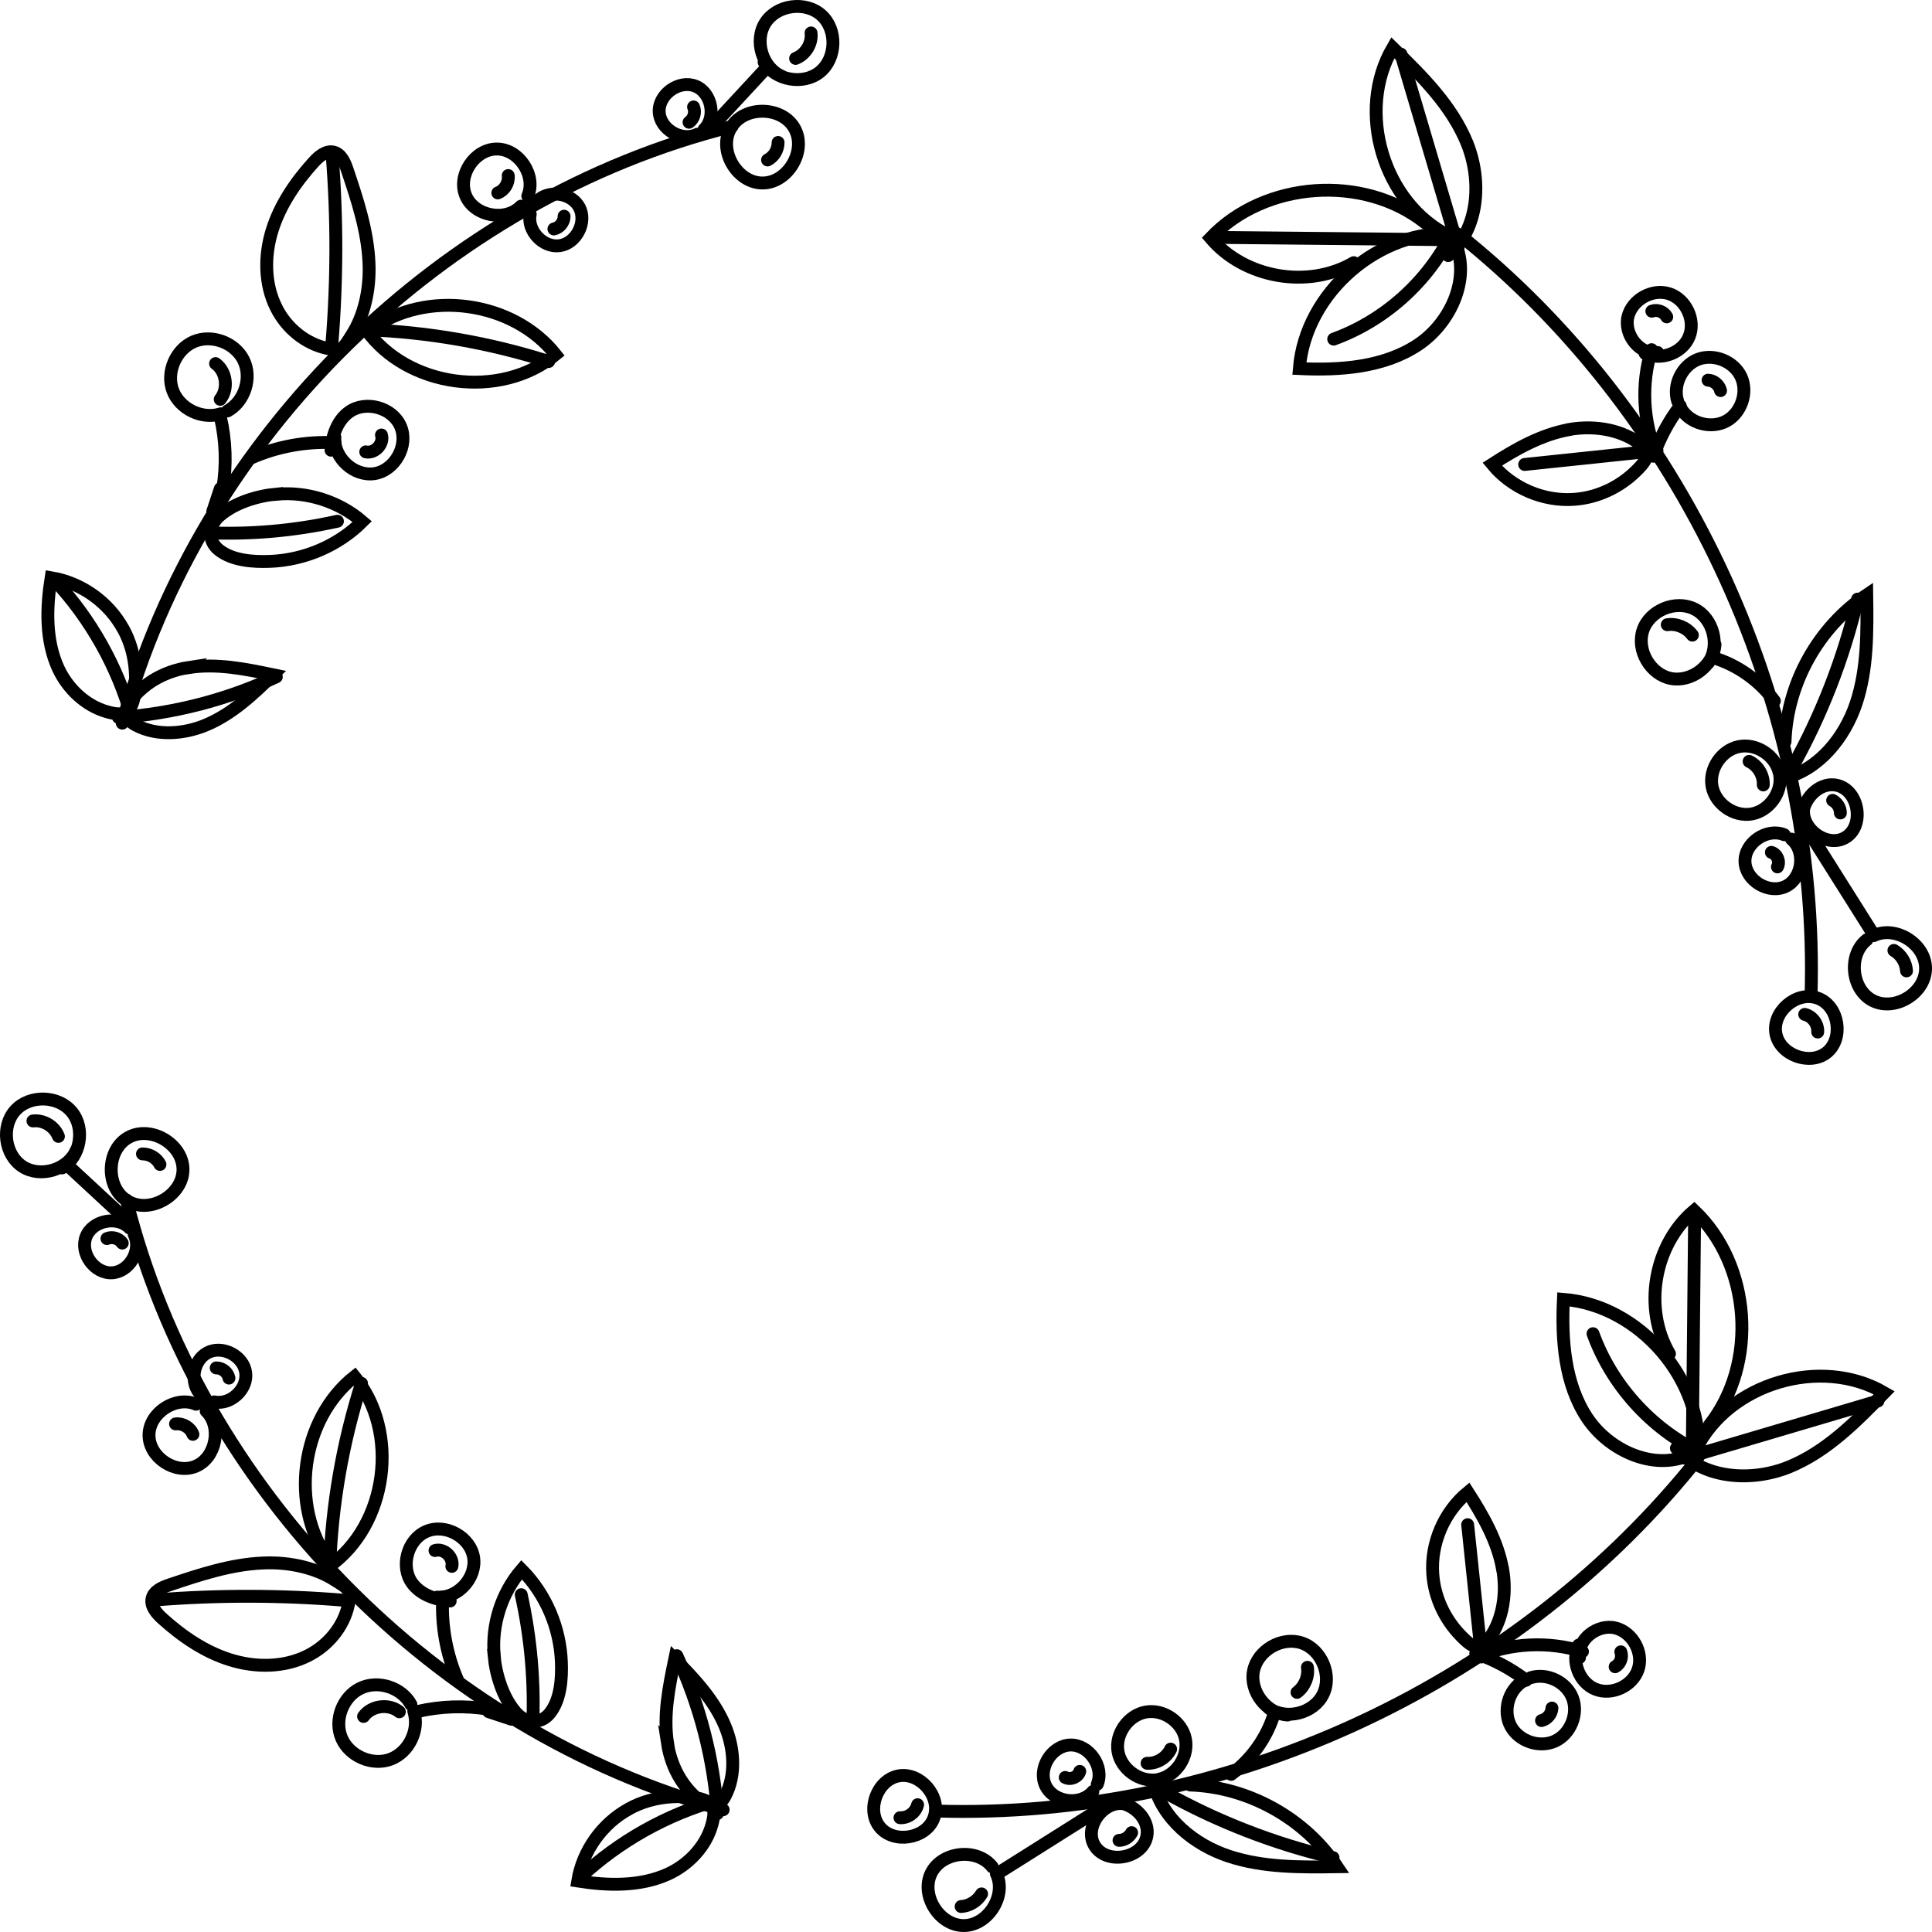 <?xml version="1.0" encoding="UTF-8"?>
<svg id="Calque_2" data-name="Calque 2" xmlns="http://www.w3.org/2000/svg" viewBox="0 0 150.12 150.12">
  <defs>
    <style>
      .cls-1 {
        fill: none;
        stroke: #000;
        stroke-linecap: round;
        stroke-miterlimit: 10;
      }
    </style>
  </defs>
  <g id="OBJECTS">
    <g>
      <path class="cls-1" d="m113.19,18.15c-5.95-.44-11.76,4.55-12.23,10.49,3.17.15,6.54-.09,9.19-1.83,2.65-1.75,4.26-5.42,2.77-8.23"/>
      <path class="cls-1" d="m103.63,26.35c3.96-1.44,7.32-4.46,9.18-8.24"/>
      <path class="cls-1" d="m112.61,18.34c-5.12-2.53-7.27-9.69-4.39-14.63,2.26,2.2,4.58,4.49,5.77,7.41,1.18,2.92.93,6.68-1.46,8.74"/>
      <path class="cls-1" d="m108.86,4.21c1.48,5,2.96,10,4.44,15.01"/>
      <path class="cls-1" d="m114.02,18.75c17.23,14.1,27.39,36.43,26.7,58.68"/>
      <path class="cls-1" d="m138.7,57.63c.15-4.52,2.59-8.9,6.35-11.41.04,2.83.07,5.73-.82,8.42-.9,2.69-2.91,5.18-5.67,5.85"/>
      <path class="cls-1" d="m139.26,59.63c2.29-4.1,4-8.51,5.08-13.08"/>
      <path class="cls-1" d="m139.2,65.2c1.13.94.87,3.03-.44,3.67-1.32.64-3.12-.45-3.17-1.91s1.69-2.66,3.05-2.1"/>
      <path class="cls-1" d="m140.23,62.51c-.58,1.67,1.64,3.46,3.16,2.57,1.52-.9,1.06-3.68-.66-4.06-1.72-.38-3.32,1.9-2.4,3.4"/>
      <path class="cls-1" d="m110.74,17.31c-4.8-3.8-12.47-3.25-16.68,1.18,2.64,3.13,7.6,3.99,11.13,1.92"/>
      <path class="cls-1" d="m94.93,18.45c6.07.06,12.13.12,18.2.18"/>
      <path class="cls-1" d="m9.83,93.25c5.62,22.47,24.02,41.27,46.36,47.37"/>
      <path class="cls-1" d="m25.59,121.31c-3.13-4.31-2.22-11.03,1.96-14.35,3.54,4.3,2.57,11.53-1.97,14.75"/>
      <path class="cls-1" d="m25.62,121.72c.17-4.83,1.01-9.63,2.47-14.23"/>
      <path class="cls-1" d="m16.02,109.64c1.23,1.2.78,3.62-.81,4.29-1.59.67-3.64-.7-3.63-2.42,0-1.72,2.07-3.08,3.65-2.4"/>
      <path class="cls-1" d="m15.67,108.43c-.96-.89-.71-2.71.45-3.32s2.8.25,2.97,1.54c.18,1.29-1.18,2.55-2.45,2.28"/>
      <path class="cls-1" d="m9.85,93.28c-1.67-1.05-1.59-3.95.13-4.9,1.72-.96,4.22.5,4.24,2.47s-2.47,3.46-4.2,2.53"/>
      <path class="cls-1" d="m10.43,95.93c.61,1.22-.38,2.91-1.74,2.97-1.36.06-2.5-1.54-2-2.81.5-1.27,2.43-1.65,3.38-.67"/>
      <path class="cls-1" d="m140.86,65.13c1.58,2.51,3.16,5.01,4.74,7.52"/>
      <path class="cls-1" d="m145.59,72.7c1.71-.82,4.04.66,4.03,2.55,0,1.9-2.35,3.35-4.06,2.52-1.71-.83-2-3.57-.5-4.75"/>
      <path class="cls-1" d="m141.18,77.54c-1.61-.54-3.5,1.1-3.19,2.77s2.65,2.53,3.97,1.46c1.31-1.08.93-3.55-.64-4.18"/>
      <path class="cls-1" d="m140.23,78.82c.6.14,1.05.75,1.01,1.37"/>
      <path class="cls-1" d="m147.16,73.85c.56.33.94.94.98,1.59"/>
      <path class="cls-1" d="m137.64,66.23c.45.13.69.72.47,1.13"/>
      <path class="cls-1" d="m142.4,62.19c.36.19.6.58.6.98"/>
      <path class="cls-1" d="m138.29,60.23c.2,1.36-.84,2.79-2.2,3.02s-2.81-.79-3.06-2.15c-.25-1.36.74-2.82,2.09-3.09,1.35-.27,2.83.69,3.13,2.04"/>
      <path class="cls-1" d="m135.91,59.16c.68.32,1.14,1.08,1.1,1.83"/>
      <path class="cls-1" d="m11.07,89.66c.56,0,1.11.32,1.36.82"/>
      <path class="cls-1" d="m8.31,96.24c.41-.18.94-.02,1.19.35"/>
      <path class="cls-1" d="m13.64,110.64c.56-.07,1.15.28,1.35.81"/>
      <path class="cls-1" d="m16.8,106.29c.46-.01.9.34.99.79"/>
      <path class="cls-1" d="m20.4,121.45c-2.47.11-4.86.9-7.21,1.69-.57.19-1.23.47-1.37,1.06-.14.6.34,1.15.79,1.56,1.54,1.39,3.29,2.59,5.27,3.21,1.98.62,4.21.61,6.06-.33,1.53-.77,2.75-2.22,3.12-3.9.07-.33.21-.8.04-1.11-.18-.33-.74-.63-1.05-.83-.77-.5-1.64-.84-2.53-1.06-1.02-.25-2.07-.34-3.12-.29Z"/>
      <path class="cls-1" d="m12.06,124.32c4.87-.39,9.78-.38,14.65.02"/>
      <path class="cls-1" d="m9.97,94.92c-1.54-1.43-3.08-2.85-4.62-4.28"/>
      <path class="cls-1" d="m4.82,90.75c1.43-.86,1.82-3.05.77-4.34-1.05-1.3-3.28-1.36-4.4-.13s-.84,3.45.56,4.36c1.4.91,3.55.25,4.19-1.29"/>
      <path class="cls-1" d="m2.56,87.1c.82-.1,1.68.42,1.98,1.2"/>
      <path class="cls-1" d="m38.4,128.63c-.22-2.38.57-4.85,2.13-6.66,1.88,1.89,2.99,4.51,3.09,7.17.05,1.29-.05,2.91-.89,3.97-.72.91-1.91.8-2.64-.04-1.02-1.16-1.56-2.93-1.7-4.44Z"/>
      <path class="cls-1" d="m40.5,123.91c.75,3.37,1.05,6.83.89,10.28"/>
      <path class="cls-1" d="m51.87,135.45c-.34-2.17.11-4.38.56-6.54,1.54,1.56,3.07,3.2,3.91,5.22.7,1.68.88,3.79,0,5.44-.97,1.82-2.8-.26-3.46-1.32-.53-.85-.87-1.82-1.02-2.81Z"/>
      <path class="cls-1" d="m52.59,128.65c1.79,3.85,2.87,8.02,3.16,12.26"/>
      <path class="cls-1" d="m48.86,140.56c-2.08,1.14-3.59,3.26-3.97,5.6,2.36.37,4.86.44,7.03-.55,1.57-.72,2.92-2.12,3.39-3.81.18-.64.34-1.45-.34-1.82-.78-.42-1.97-.41-2.82-.36-1.14.07-2.28.38-3.28.93Z"/>
      <path class="cls-1" d="m45.1,145.86c3.01-2.8,6.7-4.87,10.66-5.98"/>
      <path class="cls-1" d="m35.59,130.62c-.9-2.04-1.31-4.3-1.19-6.53"/>
      <path class="cls-1" d="m33.97,124.1c1.6.12,3.08-1.5,2.83-3.09-.26-1.58-2.18-2.65-3.66-2.02-1.48.62-2.06,2.74-1.11,4.03.66.9,1.83,1.3,2.95,1.38"/>
      <path class="cls-1" d="m33.8,120.48c.69-.21,1.47.52,1.31,1.23"/>
      <path class="cls-1" d="m37.97,132.81c-1.83-.3-3.73-.24-5.54.18"/>
      <path class="cls-1" d="m32.15,132.96c.47,1.45-.37,3.19-1.79,3.73-1.42.54-3.2-.22-3.81-1.62s.07-3.21,1.44-3.88c1.37-.67,3.21-.08,3.94,1.25"/>
      <path class="cls-1" d="m28.25,133.37c.61-.85,1.97-1.02,2.78-.36"/>
      <path class="cls-1" d="m37.97,133l1.78.59"/>
      <path class="cls-1" d="m121.92,33.38c-2.16.39-4.12,1.5-5.97,2.69,1.52,1.85,3.96,2.9,6.35,2.73,1.8-.12,3.53-.93,4.81-2.19.63-.62,1.27-1.28.45-2-.69-.6-1.6-.98-2.48-1.18-1.03-.23-2.11-.24-3.15-.06Z"/>
      <path class="cls-1" d="m118.47,36.09c3.43-.36,6.85-.72,10.28-1.08"/>
      <path class="cls-1" d="m128.73,35.3c-1.08-2.55-1.22-5.49-.4-8.13"/>
      <path class="cls-1" d="m127.83,27.46c1.23.6,2.91-.04,3.42-1.3.52-1.27-.24-2.9-1.54-3.33-1.3-.43-2.87.43-3.21,1.76-.35,1.38.89,3.01,2.3,2.8"/>
      <path class="cls-1" d="m128.47,35.45c.48-1.4,1.19-2.73,2.09-3.91"/>
      <path class="cls-1" d="m130.36,31.18c-.4-1.27.34-2.78,1.58-3.26,1.24-.47,2.8.16,3.35,1.37.55,1.21.01,2.8-1.16,3.43-1.17.63-2.8.19-3.49-.94"/>
      <path class="cls-1" d="m128.35,24.18c.42-.16.95.04,1.16.44"/>
      <path class="cls-1" d="m132.72,29.54c.45.02.87.37.97.81"/>
      <path class="cls-1" d="m137.87,54.46c-1.17-1.59-2.87-2.79-4.76-3.36"/>
      <path class="cls-1" d="m132.74,51.51c.93-1.35.39-3.46-1.08-4.19-1.46-.73-3.48.1-4,1.65-.52,1.55.57,3.43,2.17,3.75,1.6.31,3.33-1.01,3.43-2.65"/>
      <path class="cls-1" d="m129.55,48.54c.73-.11,1.51.22,1.95.81"/>
    </g>
    <g>
      <path class="cls-1" d="m131.97,113.19c.44-5.95-4.55-11.76-10.49-12.23-.15,3.17.09,6.54,1.83,9.19,1.75,2.65,5.42,4.26,8.23,2.77"/>
      <path class="cls-1" d="m123.78,103.63c1.44,3.96,4.46,7.32,8.24,9.18"/>
      <path class="cls-1" d="m131.78,112.61c2.53-5.12,9.69-7.27,14.63-4.39-2.2,2.26-4.49,4.58-7.41,5.77-2.92,1.18-6.68.93-8.74-1.46"/>
      <path class="cls-1" d="m145.92,108.86c-5,1.48-10,2.96-15.01,4.44"/>
      <path class="cls-1" d="m131.38,114.02c-14.1,17.23-36.43,27.39-58.68,26.7"/>
      <path class="cls-1" d="m92.49,138.7c4.52.15,8.9,2.59,11.41,6.35-2.83.04-5.73.07-8.42-.82s-5.18-2.91-5.85-5.67"/>
      <path class="cls-1" d="m90.5,139.26c4.1,2.29,8.51,4,13.08,5.08"/>
      <path class="cls-1" d="m84.92,139.2c-.94,1.13-3.03.88-3.67-.44-.64-1.32.45-3.12,1.91-3.17,1.46-.04,2.66,1.69,2.1,3.05"/>
      <path class="cls-1" d="m87.61,140.23c-1.67-.58-3.46,1.64-2.57,3.16.9,1.52,3.68,1.06,4.06-.66.38-1.72-1.9-3.32-3.4-2.4"/>
      <path class="cls-1" d="m132.82,110.74c3.8-4.8,3.25-12.47-1.18-16.68-3.13,2.64-3.99,7.6-1.92,11.13"/>
      <path class="cls-1" d="m131.67,94.93c-.06,6.07-.12,12.13-.18,18.2"/>
      <path class="cls-1" d="m56.87,9.83C34.4,15.45,15.6,33.85,9.5,56.19"/>
      <path class="cls-1" d="m28.82,25.59c4.31-3.13,11.03-2.22,14.35,1.96-4.3,3.54-11.53,2.57-14.75-1.97"/>
      <path class="cls-1" d="m28.4,25.62c4.83.17,9.63,1.01,14.23,2.47"/>
      <path class="cls-1" d="m40.48,16.02c-1.2,1.24-3.62.78-4.29-.81-.67-1.59.7-3.64,2.42-3.63,1.72,0,3.08,2.07,2.4,3.65"/>
      <path class="cls-1" d="m41.7,15.67c.89-.96,2.71-.71,3.32.45.6,1.16-.25,2.8-1.54,2.97-1.29.18-2.55-1.18-2.28-2.45"/>
      <path class="cls-1" d="m56.84,9.85c1.05-1.67,3.95-1.59,4.9.13.96,1.72-.5,4.22-2.47,4.24s-3.46-2.47-2.53-4.2"/>
      <path class="cls-1" d="m54.19,10.43c-1.22.61-2.91-.38-2.97-1.74-.06-1.36,1.54-2.5,2.81-2,1.27.5,1.65,2.43.67,3.38"/>
      <path class="cls-1" d="m84.99,140.86c-2.51,1.58-5.01,3.16-7.52,4.74"/>
      <path class="cls-1" d="m77.42,145.59c.82,1.71-.66,4.04-2.55,4.03s-3.35-2.35-2.52-4.06c.83-1.71,3.57-2,4.75-.5"/>
      <path class="cls-1" d="m72.59,141.18c.54-1.61-1.1-3.5-2.77-3.19-1.67.31-2.53,2.65-1.46,3.97s3.55.93,4.18-.64"/>
      <path class="cls-1" d="m71.3,140.23c-.14.6-.75,1.05-1.37,1.01"/>
      <path class="cls-1" d="m76.27,147.16c-.33.56-.94.94-1.59.98"/>
      <path class="cls-1" d="m83.9,137.64c-.13.45-.72.69-1.13.47"/>
      <path class="cls-1" d="m87.93,142.4c-.19.36-.58.6-.98.6"/>
      <path class="cls-1" d="m89.89,138.29c-1.36.2-2.79-.84-3.02-2.2-.23-1.36.79-2.81,2.15-3.06,1.36-.25,2.82.74,3.09,2.09.27,1.35-.69,2.83-2.04,3.13"/>
      <path class="cls-1" d="m90.96,135.91c-.32.68-1.08,1.14-1.83,1.1"/>
      <path class="cls-1" d="m60.46,11.07c0,.56-.32,1.11-.82,1.36"/>
      <path class="cls-1" d="m53.89,8.31c.18.41.02.94-.35,1.19"/>
      <path class="cls-1" d="m39.49,13.64c.07.56-.28,1.15-.81,1.35"/>
      <path class="cls-1" d="m43.83,16.8c.01.46-.34.9-.79.99"/>
      <path class="cls-1" d="m28.67,20.4c-.11-2.47-.9-4.86-1.69-7.21-.19-.57-.47-1.23-1.06-1.37-.6-.14-1.15.34-1.56.79-1.39,1.54-2.59,3.29-3.21,5.27-.62,1.98-.61,4.21.33,6.06.77,1.53,2.22,2.75,3.9,3.12.33.07.8.21,1.11.04.33-.18.63-.74.83-1.05.5-.77.84-1.64,1.06-2.53.25-1.02.34-2.07.29-3.12Z"/>
      <path class="cls-1" d="m25.81,12.06c.39,4.87.38,9.78-.02,14.65"/>
      <path class="cls-1" d="m55.2,9.97c1.43-1.54,2.85-3.08,4.28-4.62"/>
      <path class="cls-1" d="m59.37,4.82c.86,1.43,3.05,1.82,4.34.77,1.29-1.05,1.36-3.28.13-4.4s-3.45-.84-4.36.56c-.91,1.4-.25,3.55,1.29,4.19"/>
      <path class="cls-1" d="m63.02,2.56c.1.82-.42,1.68-1.2,1.98"/>
      <path class="cls-1" d="m21.49,38.4c2.38-.22,4.85.57,6.66,2.13-1.89,1.88-4.51,2.99-7.17,3.09-1.29.05-2.91-.05-3.97-.89-.91-.72-.8-1.91.04-2.64,1.16-1.02,2.93-1.56,4.44-1.7Z"/>
      <path class="cls-1" d="m26.22,40.5c-3.37.75-6.83,1.05-10.28.89"/>
      <path class="cls-1" d="m14.67,51.87c2.17-.34,4.38.11,6.54.56-1.56,1.54-3.2,3.07-5.22,3.91-1.68.7-3.79.88-5.44,0-1.82-.97.26-2.8,1.32-3.46.85-.53,1.82-.87,2.81-1.02Z"/>
      <path class="cls-1" d="m21.47,52.59c-3.85,1.79-8.02,2.87-12.26,3.16"/>
      <path class="cls-1" d="m9.57,48.86c-1.14-2.08-3.26-3.59-5.6-3.97-.37,2.36-.44,4.86.55,7.03.72,1.57,2.12,2.92,3.81,3.39.64.18,1.45.34,1.82-.34.42-.78.41-1.97.36-2.82-.07-1.14-.38-2.28-.93-3.28Z"/>
      <path class="cls-1" d="m4.26,45.1c2.8,3.01,4.87,6.7,5.98,10.66"/>
      <path class="cls-1" d="m19.5,35.59c2.04-.9,4.3-1.31,6.53-1.19"/>
      <path class="cls-1" d="m26.02,33.97c-.12,1.6,1.5,3.08,3.09,2.83,1.58-.26,2.65-2.18,2.02-3.66-.62-1.48-2.74-2.06-4.03-1.11-.9.66-1.3,1.83-1.38,2.95"/>
      <path class="cls-1" d="m29.64,33.8c.21.69-.52,1.47-1.22,1.31"/>
      <path class="cls-1" d="m17.31,37.97c.3-1.83.24-3.73-.18-5.54"/>
      <path class="cls-1" d="m17.16,32.15c-1.45.47-3.19-.37-3.73-1.79-.54-1.42.22-3.2,1.62-3.81,1.4-.6,3.21.07,3.88,1.44.67,1.37.08,3.21-1.25,3.94"/>
      <path class="cls-1" d="m16.75,28.25c.85.61,1.02,1.97.36,2.78"/>
      <path class="cls-1" d="m17.12,37.97c-.2.59-.4,1.19-.59,1.78"/>
      <path class="cls-1" d="m116.75,121.92c-.38-2.16-1.5-4.12-2.69-5.97-1.85,1.52-2.9,3.96-2.73,6.35.12,1.8.93,3.53,2.19,4.81.62.63,1.28,1.27,2,.45.6-.69.98-1.6,1.18-2.48.23-1.03.24-2.11.06-3.15Z"/>
      <path class="cls-1" d="m114.04,118.47l1.08,10.28"/>
      <path class="cls-1" d="m114.83,128.73c2.55-1.08,5.49-1.22,8.13-.4"/>
      <path class="cls-1" d="m122.66,127.83c-.6,1.23.04,2.91,1.3,3.42,1.27.52,2.9-.24,3.33-1.54.43-1.3-.43-2.87-1.76-3.21-1.38-.35-3.01.89-2.8,2.3"/>
      <path class="cls-1" d="m114.67,128.47c1.4.48,2.73,1.19,3.91,2.09"/>
      <path class="cls-1" d="m118.94,130.36c1.27-.4,2.78.34,3.25,1.58.47,1.24-.16,2.8-1.37,3.35-1.21.55-2.8.01-3.43-1.16-.63-1.17-.19-2.8.94-3.49"/>
      <path class="cls-1" d="m125.94,128.35c.16.42-.04.95-.44,1.16"/>
      <path class="cls-1" d="m120.59,132.72c-.02.45-.37.87-.81.97"/>
      <path class="cls-1" d="m95.66,137.87c1.59-1.17,2.79-2.87,3.36-4.76"/>
      <path class="cls-1" d="m98.61,132.74c1.35.93,3.46.39,4.19-1.08.73-1.46-.1-3.48-1.65-4-1.55-.52-3.43.57-3.75,2.17-.32,1.6,1.01,3.33,2.65,3.43"/>
      <path class="cls-1" d="m101.59,129.55c.11.73-.22,1.51-.81,1.95"/>
    </g>
  </g>
</svg>